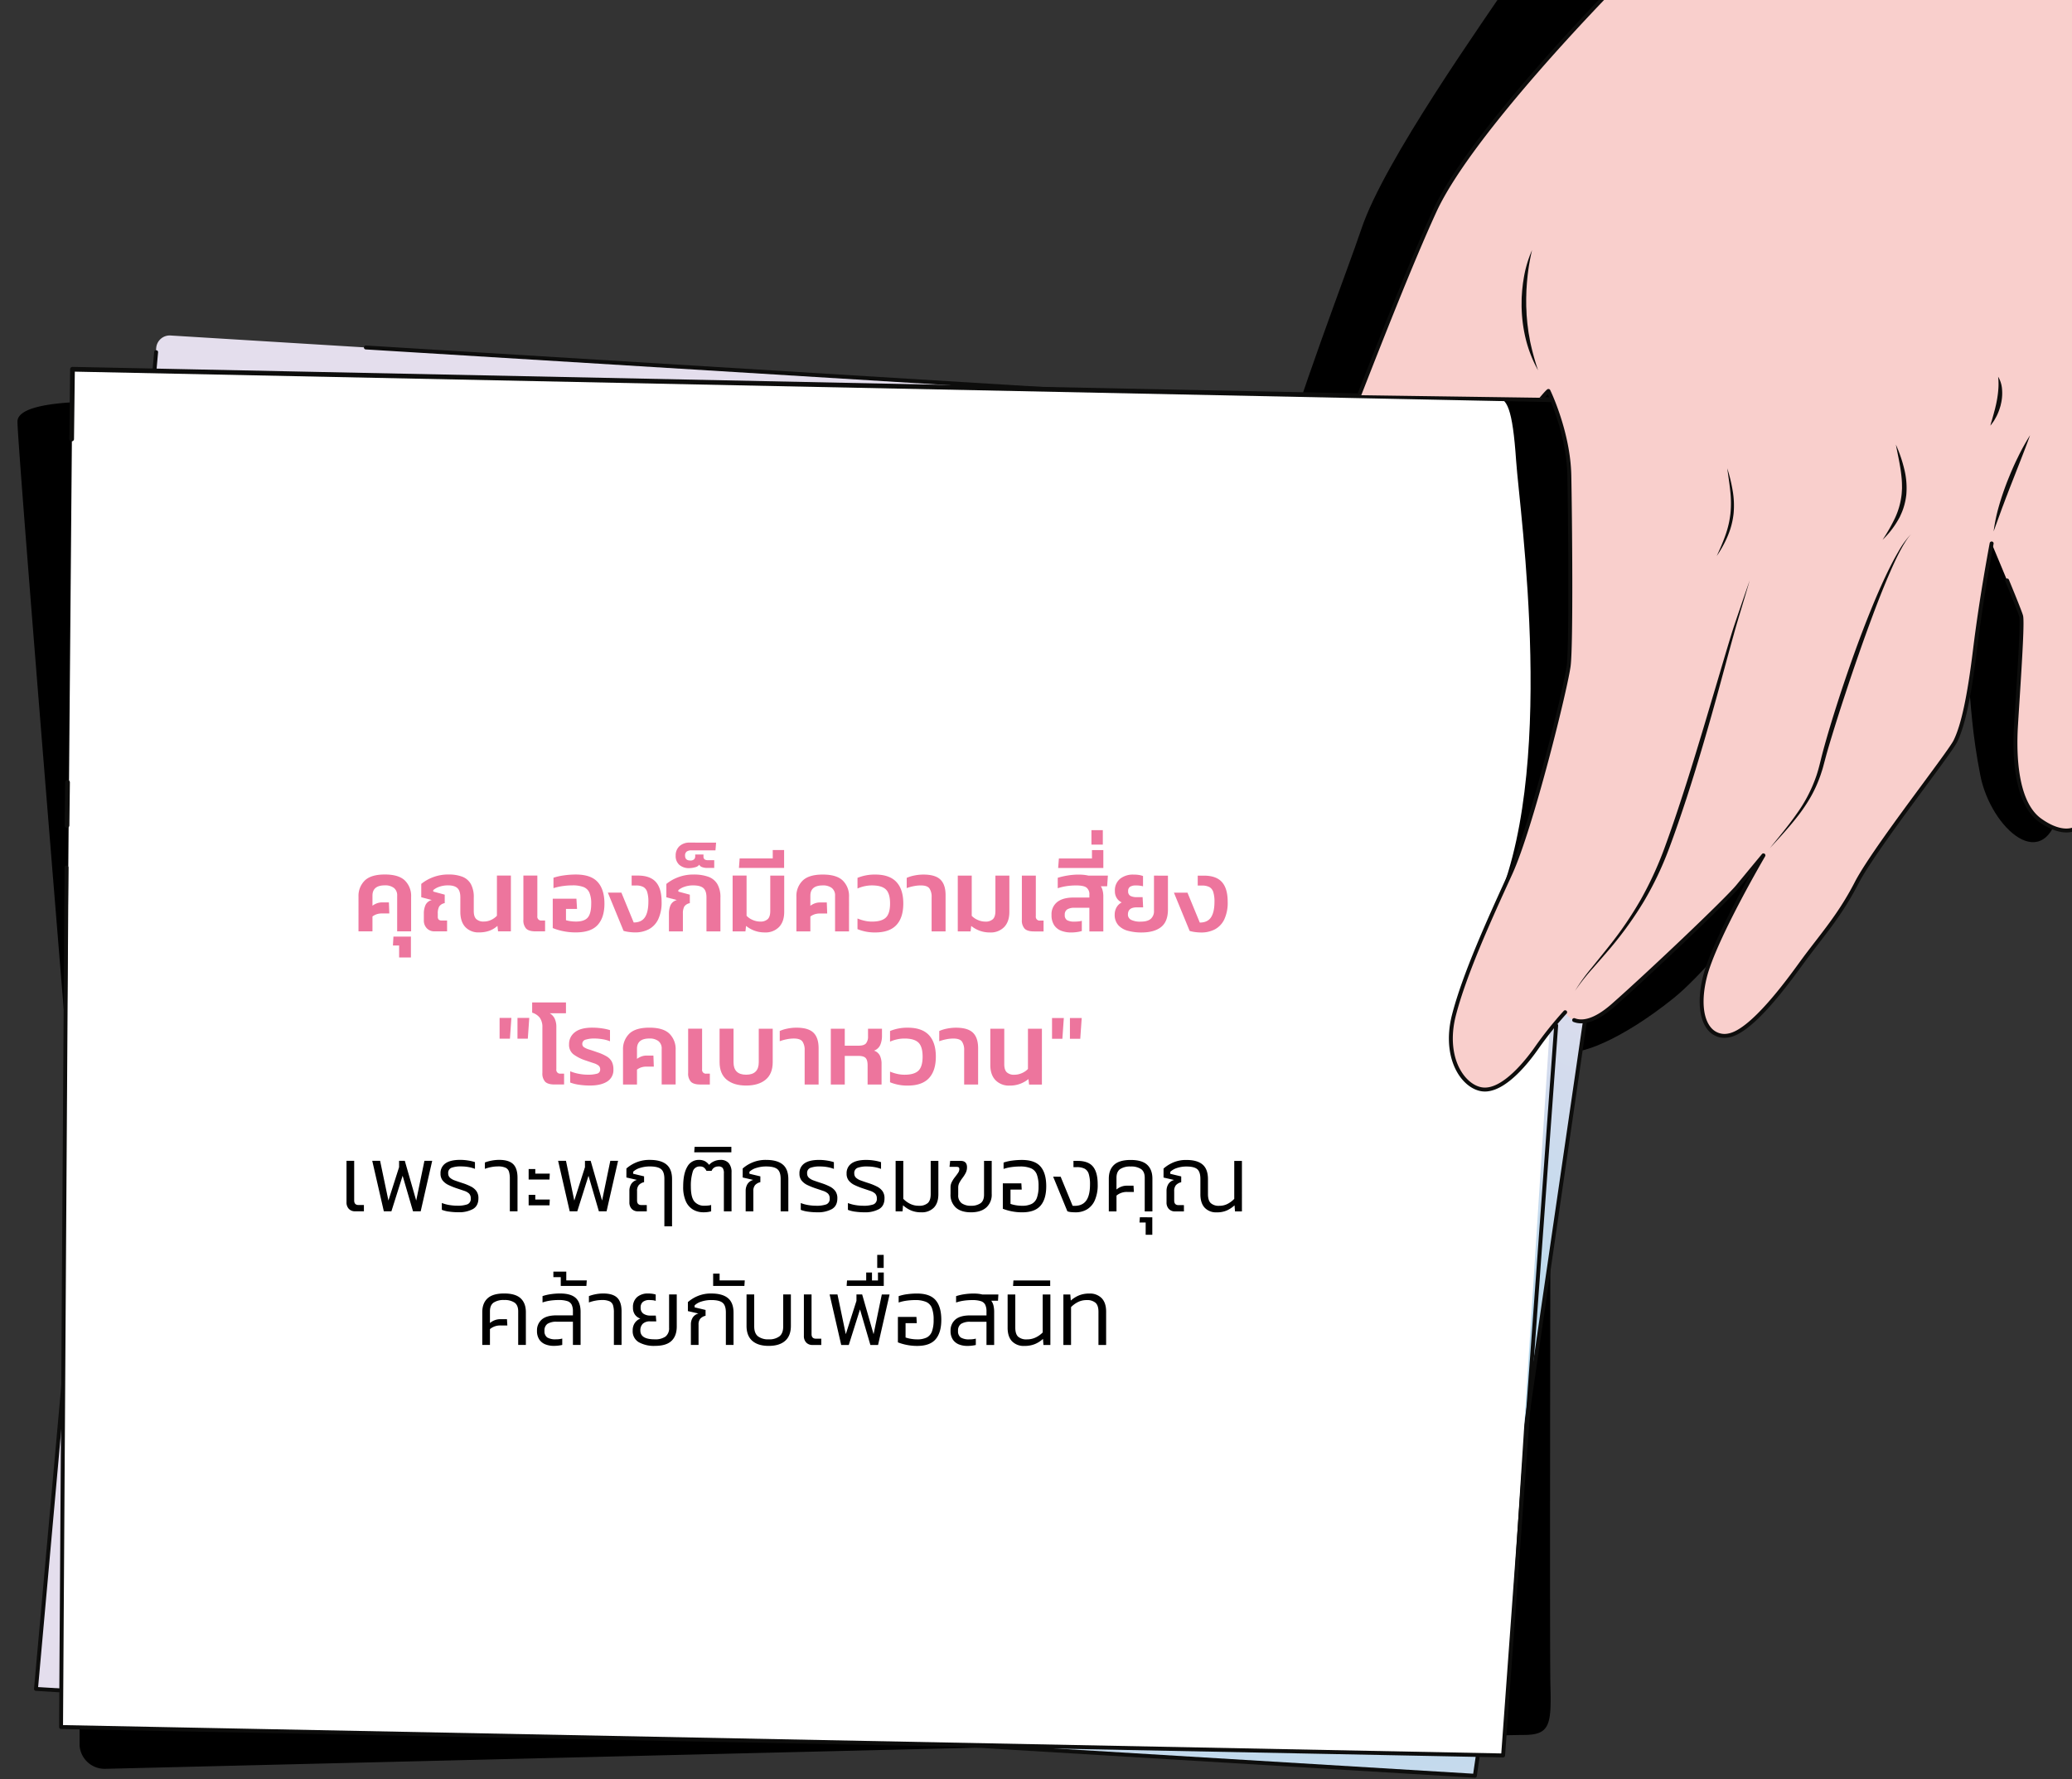 <svg xmlns="http://www.w3.org/2000/svg" xmlns:xlink="http://www.w3.org/1999/xlink" width="1077" height="925" viewBox="0 0 1077 925">
  <rect x="0" y="0" width="1077" height="925" fill="#333333" stroke="none"/>
  <defs>
    <clipPath id="clip-path">
      <rect id="Rectangle_196" data-name="Rectangle 196" width="1077" height="925" transform="translate(843)" fill="none"/>
    </clipPath>
    <radialGradient id="radial-gradient" cx="0.5" cy="0.503" r="0.508" gradientTransform="matrix(0.878, 0.17, -0.127, 0.828, 0.364, 0.295)" gradientUnits="objectBoundingBox">
      <stop offset="0" stop-color="#97d5ee"/>
      <stop offset="0.032" stop-color="#9ad5ed"/>
      <stop offset="0.45" stop-color="#c2daed"/>
      <stop offset="0.781" stop-color="#dadced"/>
      <stop offset="0.983" stop-color="#e4deed"/>
    </radialGradient>
    <clipPath id="clip-path-2">
      <path id="Path_5619" data-name="Path 5619" d="M1525.065,47.073l144.306,14.673-18.215,149.927-80.018,200.374,11.571,40.248,25.017-2.784,54.1-49.583L1704,394.222l26.743,32.481,41.508-9.929L1871.6,293.489l16.21,31.648,38.13,10.952,17.564-16.138L1986.773,159.7l-14.608-76.639L1977.329-70.8l86.189-305.406-249.139-30.017-163.5,301.853L1566.72-9.946Z" transform="translate(-1525.065 406.224)" fill="none"/>
    </clipPath>
  </defs>
  <g id="Mask_Group_7" data-name="Mask Group 7" transform="translate(-843)" clip-path="url(#clip-path)">
    <g id="Group_2527" data-name="Group 2527" transform="matrix(0.996, -0.087, 0.087, 0.996, 766.992, -194.459)">
      <path id="Path_5600" data-name="Path 5600" d="M1926.014,136.138c-8.341,103.209-.689,122.313-11.168,158.455-10.718,36.968-37.029,8.635-40.043-19.268-4.783-44.3,2.891-59.31-9.024-95.906-8.7-26.72-23.832,3.562-23.832,3.562l-50.827,107.085s-55.953,67.073-85.438,86.79c-28.582,19.114-52.273,26.018-58.9,22.294-14.934-8.4-4.264-37.465-4.264-37.465s-28.26,14.1-36.909,30.292c-17.588,32.918-37.359,1.146-35.822-17.875,2.794-34.561,16.328-64.77,44.245-139.112s36.091-156.4,36.091-156.4-105.751,110.922-124.2,115.184-23.384-5.294-17.058-26.286,1.055-39.57,14.855-78.122,46.4-104.931,55.324-125.438c14.853-34.143,72.071-101.316,92.113-126.189,33.341-41.374,68.54-65.087,89.2-118.409s35.6-135.766,35.6-135.766l163.519,24.8Z" transform="translate(-825.405 416.438)"/>
      <path id="Path_5601" data-name="Path 5601" d="M782.124,89.841s-54.043-7.722-55.3,5.294S723.665,502.5,723.665,502.5L699.088,783.756a13.062,13.062,0,0,0,12.24,13.3c96.75,6.077,723.181,45.436,735.938,46.6,13.825,1.257,15.082-3.77,16.339-24.718s36.972-419.2,36.972-419.2Z" transform="translate(-678.044 324.424)"/>
      <g id="Group_2523" data-name="Group 2523" transform="translate(0 381.816)">
        <path id="Path_5602" data-name="Path 5602" d="M805.518,50.731,1578.743,166.3,1415.9,855.872,674.594,745.787,797.559,56.448A7.03,7.03,0,0,1,805.518,50.731Z" transform="translate(-673.572 -50.652)" fill-rule="evenodd" fill="url(#radial-gradient)"/>
        <path id="Path_5603" data-name="Path 5603" d="M1415.674,858.468a1.042,1.042,0,0,1-.151-.01L674.215,748.372a1.021,1.021,0,0,1-.855-1.19L796.069,60.121a1.022,1.022,0,1,1,2.012.359L675.557,746.506,1414.894,856.3l162.371-687.579L905.807,68.361a1.022,1.022,0,1,1,.3-2.021l672.556,100.521a1.022,1.022,0,0,1,.844,1.245L1416.667,857.681A1.022,1.022,0,0,1,1415.674,858.468Z" transform="translate(-673.344 -52.227)" fill="#0d0d0c"/>
        <path id="Path_5604" data-name="Path 5604" d="M755.728,66.708l784.536,84.877L1433.955,849.551,688.365,769.6Z" transform="translate(-676.086 -53.584)" fill="#fff" fill-rule="evenodd"/>
        <path id="Path_5605" data-name="Path 5605" d="M1640.34,430.418c40.336-68.3,32.225-205.959,32.745-233.37s-1.882-33.092-7.718-33.723,52.3,5.678,52.3,5.678l19.888,40.1-38.216,121.59Z" transform="translate(-849.885 -71.215)"/>
        <path id="Path_5606" data-name="Path 5606" d="M1433.728,907.943c-.037,0-.074,0-.11-.006l-745.59-79.955a1.023,1.023,0,0,1-.908-1.112l41.718-444.993a1.022,1.022,0,1,1,2.035.19l-41.624,443.99L1432.872,905.8l60.364-374.821a1.022,1.022,0,1,1,2.018.325l-60.519,375.778A1.023,1.023,0,0,1,1433.728,907.943Z" transform="translate(-675.858 -110.954)" fill="#0d0d0c"/>
        <path id="Path_5607" data-name="Path 5607" d="M1516.093,420.9a1.268,1.268,0,0,1-.174-.012,1.226,1.226,0,0,1-1.041-1.386l37.963-267.111L770.795,67.786l-3.469,34.883a1.226,1.226,0,0,1-2.44-.243l3.591-36.114a1.225,1.225,0,0,1,1.352-1.1l784.536,84.877a1.225,1.225,0,0,1,1.082,1.391l-38.141,268.367A1.226,1.226,0,0,1,1516.093,420.9Z" transform="translate(-690.055 -53.31)" fill="#0d0d0c"/>
        <path id="Path_5608" data-name="Path 5608" d="M741.782,351.481c-.04,0-.081,0-.123-.007a1.226,1.226,0,0,1-1.1-1.341l2.214-22.268a1.226,1.226,0,0,1,2.44.243L743,350.376A1.226,1.226,0,0,1,741.782,351.481Z" transform="translate(-685.615 -101.061)" fill="#0d0d0c"/>
      </g>
      <g id="Group_2526" data-name="Group 2526" transform="translate(696.225 8.349)">
        <g id="Group_2525" data-name="Group 2525" clip-path="url(#clip-path-2)">
          <g id="Group_2524" data-name="Group 2524" transform="translate(-16.223 -255.174)">
            <path id="Path_5609" data-name="Path 5609" d="M1869.842-671.684s-35.339,234.762-103.8,384.21c-13.4,29.247-45.407,82.887-45.407,82.887s-80.281,68.2-102.882,107.863-58.686,115.942-67.133,131.065-14.742,46.554-18.334,62.825-26.75,53.968-25.784,65.679,25.354,18.453,54.3-3.679,42.614-44.927,49.724-75.1,55.134-81.1,58.025-82.437c0,0,8.528,22.014,7,44.7s-6.557,86.727-8.877,98.242-26.818,82.678-39.613,105.264-28.251,49.766-35.7,70.856,1.081,37.026,10.829,39.655,22.89-9.752,30.634-19.056a191.787,191.787,0,0,1,16.248-17.026s5.192,13.268,25.166-1.449,63.4-49.268,70.074-56.088,14.563-14.791,14.563-14.791-29.2,41.07-35.828,60.381-1.476,32.245,9.568,31.353,29.127-20.464,40.8-33.919,21.714-22.34,32.434-39.292,53.8-62.719,57.608-69,8.323-18.261,14.223-46.158,13.506-54.632,13.506-54.632,11.348,35.207,11.99,38.963-5.083,39.287-7.649,56.682-2.933,40.4,8.262,49.959,22.436,9.434,26.387-5.639,14.293-73.855,21.677-94.488,6.936-38.818,3.078-63.377-3.9-89.617-3.6-99.1,3.6-151.685,12.567-186.451,11.356-55.744,26.152-76.527,20.181-33.088,22.227-59.205,23.481-92.438,44.965-154.262,83.675-224.36,83.675-224.36Z" transform="translate(-1505.447 718.161)" fill="#f9cfcc"/>
            <path id="Path_5610" data-name="Path 5610" d="M1764.123,527.156a10.922,10.922,0,0,1-8.963-4.325c-4.456-5.737-4.643-16.363-.5-28.425,4.686-13.649,20.235-37.626,29.293-50.995-2.048,2.082-4.254,4.327-6.33,6.45-6.755,6.907-49.961,41.285-70.2,56.2-11.325,8.345-18.175,7.86-21.927,5.984a1.022,1.022,0,0,1,.914-1.828c3.241,1.622,9.307,1.93,19.8-5.8,19.7-14.518,63.4-49.278,69.95-55.98,6.6-6.746,14.489-14.716,14.568-14.8a1.022,1.022,0,0,1,1.559,1.311c-.291.41-29.188,41.171-35.695,60.121-3.917,11.409-3.849,21.319.182,26.509a9.133,9.133,0,0,0,8.337,3.494c11.817-.954,33.112-25.5,40.11-33.57,3.237-3.732,6.358-7.122,9.376-10.4,7.847-8.527,15.26-16.581,22.967-28.768,6.581-10.407,24.872-31.141,39.569-47.8,8.9-10.092,16.591-18.808,18.028-21.179,4.614-7.613,9.093-22.178,14.1-45.839,5.84-27.611,13.446-54.433,13.523-54.7a1.021,1.021,0,1,1,1.965.558c-.076.267-7.663,27.024-13.488,54.565-5.053,23.892-9.613,38.66-14.349,46.475-1.532,2.527-8.906,10.887-18.243,21.471-14.648,16.606-32.88,37.273-39.374,47.542-7.806,12.343-15.28,20.463-23.191,29.06-3.008,3.268-6.119,6.647-9.335,10.356-12.381,14.272-30.152,33.353-41.49,34.268Q1764.69,527.157,1764.123,527.156Z" transform="translate(-1538.028 535.739)" fill="#0d0d0c"/>
            <path id="Path_5611" data-name="Path 5611" d="M1604.793,361.5a11.825,11.825,0,0,1-3.1-.4c-4.292-1.157-8.264-4.695-10.9-9.7-4.437-8.442-4.667-19.842-.629-31.277,7.383-20.912,22.857-48.225,35.29-70.173l.48-.847c12.92-22.806,37.349-94.283,39.5-104.963,2.23-11.067,7.22-73.785,8.859-98.108,1.287-19.115-4.73-37.988-6.473-42.982-7.451,6.541-49.981,53.2-56.539,81.026-7.529,31.949-22.512,54.581-50.1,75.675-20.744,15.863-38.808,16.739-47.975,12.669-4.722-2.1-7.623-5.639-7.959-9.718-.56-6.792,6.2-21,13.367-36.049,5.344-11.225,10.869-22.833,12.437-29.934.338-1.53.7-3.195,1.085-4.967,3.835-17.642,9.629-44.3,17.356-58.136,3.051-5.462,9.7-18.885,18.112-35.879,14.6-29.5,34.607-69.891,49.026-95.193,22.006-38.617,99.3-104.887,102.979-108.026,1.853-3.113,32.387-54.523,45.27-82.645,67.622-147.61,103.369-381.59,103.722-383.936a1.022,1.022,0,0,1,.842-.856l271.071-45.455a1.019,1.019,0,0,1,.958.36,1.02,1.02,0,0,1,.165,1.012c-.622,1.626-62.43,163.229-83.665,224.332-28.139,80.971-43.249,132.786-44.912,154.006-2.141,27.32-8.36,39.98-22.413,59.718-11.59,16.278-15.562,32.967-21.06,56.064-1.5,6.319-3.06,12.853-4.935,20.124-7.275,28.223-10.917,126.674-12.441,182.849-.044,1.625-.075,2.773-.094,3.378-.271,8.7-.3,74.161,3.589,98.914,3.717,23.66,4.491,42.6-3.125,63.88-4.819,13.465-10.835,42.926-15.67,66.6-2.475,12.122-4.614,22.59-5.98,27.8-1.755,6.7-5.088,10.994-9.636,12.42-5.22,1.638-11.756-.587-18.4-6.264-12.454-10.635-10.74-36.446-8.609-50.885.53-3.591,1.194-7.954,1.91-12.651,2.627-17.258,6.226-40.891,5.743-43.709-.168-.985-1.284-5.076-5.644-18.973a1.022,1.022,0,0,1,1.949-.611c3.527,11.244,5.448,17.717,5.708,19.24.5,2.912-2.181,21.007-5.737,44.361-.716,4.694-1.379,9.054-1.908,12.642-2.069,14.021-3.792,39.036,7.913,49.032,6.093,5.2,11.941,7.287,16.465,5.868,3.843-1.2,6.7-5,8.272-10.989,1.352-5.159,3.485-15.6,5.954-27.695,4.847-23.736,10.881-53.277,15.749-66.879,7.47-20.871,6.7-39.532,3.03-62.874-3.91-24.886-3.885-90.568-3.613-99.3.019-.6.05-1.748.094-3.37,1.527-56.261,5.179-154.887,12.506-183.3,1.87-7.253,3.423-13.777,4.924-20.087,5.552-23.323,9.563-40.174,21.385-56.777,14.463-20.315,19.968-32.236,22.04-58.692,1.7-21.7,16.426-72.239,45.02-154.518,20.079-57.778,76.4-205.331,83.048-222.722l-268.58,45.037c-1.085,7.028-9.964,63.488-26.129,135.4-15.88,70.641-42.241,171.069-77.644,248.35-13.269,28.963-45.139,82.449-45.458,82.986a1.03,1.03,0,0,1-.217.255c-.8.681-80.4,68.539-102.656,107.59-14.389,25.251-34.375,65.615-48.97,95.089-8.427,17.019-15.083,30.462-18.159,35.969-7.578,13.568-13.565,41.114-17.142,57.574-.386,1.774-.748,3.441-1.086,4.972-1.618,7.329-6.946,18.522-12.587,30.372-6.731,14.139-13.69,28.76-13.175,35,.273,3.311,2.734,6.235,6.752,8.018,8.655,3.844,25.871,2.9,45.9-12.425,27.179-20.783,41.938-43.07,49.35-74.52,7.11-30.168,55.211-81.57,58.59-83.131a1.022,1.022,0,0,1,1.382.558c.087.222,8.593,22.487,7.068,45.134-1.512,22.436-6.535,86.667-8.9,98.375-2.165,10.742-26.733,82.63-39.726,105.567l-.479.847c-12.394,21.876-27.819,49.1-35.142,69.845-3.849,10.9-3.662,21.707.512,29.646,2.369,4.508,5.876,7.672,9.62,8.683,10.61,2.866,25.326-13.608,29.584-18.723a194.435,194.435,0,0,1,16.346-17.128,1.022,1.022,0,1,1,1.373,1.513,192.5,192.5,0,0,0-16.149,16.922C1628.174,347.967,1615.648,361.5,1604.793,361.5Z" transform="translate(-1505.219 718.389)" fill="#0d0d0c"/>
            <path id="Path_5612" data-name="Path 5612" d="M1698,134.542a66.4,66.4,0,0,1-4.726-15.39,75.693,75.693,0,0,1-1.038-16.148l.1-2.024c.047-.674.123-1.345.185-2.018.13-1.345.235-2.692.464-4.023.208-1.335.4-2.671.684-3.991l.4-1.983c.135-.66.325-1.31.485-1.964a59.956,59.956,0,0,1,5.774-15.02,109.177,109.177,0,0,0-3.9,15.425c-.253,1.3-.432,2.6-.637,3.907-.224,1.3-.352,2.613-.5,3.922-.172,1.306-.279,2.619-.38,3.932-.049.656-.115,1.311-.152,1.968l-.069,1.972-.1,1.972c-.025.657,0,1.315-.01,1.972.014,1.315-.03,2.634.055,3.947.062,1.314.083,2.633.179,3.946.135,1.31.244,2.623.348,3.939A131.975,131.975,0,0,0,1698,134.542Z" transform="translate(-1539.351 574.094)" fill="#0d0d0c"/>
            <path id="Path_5613" data-name="Path 5613" d="M1688.351,498.1a96.265,96.265,0,0,1,9.562-11.125c3.391-3.526,6.81-7.017,10.145-10.578a190.124,190.124,0,0,0,18.463-22.59,184.464,184.464,0,0,0,14.46-25.273c4.15-8.824,8.071-17.763,11.864-26.758,3.834-8.978,7.51-18.027,11.138-27.1,3.666-9.055,7.2-18.166,10.813-27.245,3.6-9.087,7.129-18.2,10.806-27.27,1.859-4.532,3.876-8.989,5.847-13.461s3.964-8.939,5.978-13.392q-2.657,6.838-5.379,13.645c-1.8,4.544-3.648,9.069-5.327,13.649-3.442,9.14-6.773,18.333-10.163,27.5-6.784,18.341-13.842,36.59-21.456,54.624-3.846,9-7.787,17.965-12.031,26.8a171.741,171.741,0,0,1-15.013,25.357,189.382,189.382,0,0,1-19.14,22.341c-3.479,3.448-7.03,6.812-10.545,10.2A110.9,110.9,0,0,0,1688.351,498.1Z" transform="translate(-1538.653 533.687)" fill="#0d0d0c"/>
            <path id="Path_5614" data-name="Path 5614" d="M1819.732,429.248c5.2-5.451,10.588-10.733,15.371-16.508a75.469,75.469,0,0,0,11.953-18.8c1.512-3.413,2.611-6.91,3.869-10.525,1.264-3.567,2.605-7.093,3.968-10.611,2.748-7.027,5.645-13.987,8.593-20.926,5.965-13.848,12.239-27.567,19.1-41.006,3.42-6.723,7.015-13.363,10.886-19.845,1.964-3.224,3.972-6.424,6.166-9.5a45.71,45.71,0,0,1,7.387-8.551,32.262,32.262,0,0,0-3.666,4.273c-.562.751-1.121,1.5-1.633,2.291s-1.062,1.547-1.55,2.35c-2.026,3.16-3.867,6.439-5.661,9.738-3.6,6.592-6.954,13.323-10.215,20.1-3.234,6.787-6.425,13.6-9.49,20.463q-4.644,10.28-9.07,20.658-4.475,10.355-8.693,20.815c-1.41,3.482-2.8,6.974-4.1,10.485l-1.927,5.312c-.317.9-.684,1.78-1.063,2.656s-.729,1.762-1.158,2.616a65.984,65.984,0,0,1-5.668,9.92,86.742,86.742,0,0,1-7.122,8.876C1830.865,419.091,1825.315,424.192,1819.732,429.248Z" transform="translate(-1562.638 537.399)" fill="#0d0d0c"/>
            <path id="Path_5615" data-name="Path 5615" d="M1979.023,265.05a89.5,89.5,0,0,1,3.894-12.886c1.6-4.194,3.436-8.294,5.4-12.325,1.022-2,2.028-4,3.1-5.964s2.171-3.92,3.34-5.832a115.38,115.38,0,0,1,7.494-11.165c-1.871,4.084-3.834,8.089-5.814,12.083l-5.926,11.964c-.992,1.989-1.975,3.983-2.933,5.988-1.014,1.98-1.905,4.014-2.908,6Z" transform="translate(-1591.72 547.641)" fill="#0d0d0c"/>
            <path id="Path_5616" data-name="Path 5616" d="M1811.648,221.084a82.258,82.258,0,0,1,1.792,11.76,45.159,45.159,0,0,1-.557,11.977,41.175,41.175,0,0,1-4.029,11.307,58.725,58.725,0,0,1-6.611,9.9c1.945-3.454,3.865-6.893,5.463-10.458a49.8,49.8,0,0,0,3.573-11.057,56,56,0,0,0,.893-11.617C1812.119,228.979,1811.837,225.043,1811.648,221.084Z" transform="translate(-1559.446 546.873)" fill="#0d0d0c"/>
            <path id="Path_5617" data-name="Path 5617" d="M1908.156,264.133a90.414,90.414,0,0,0,7.479-10.792,39.124,39.124,0,0,0,4.483-11.956c.191-1.047.333-2.107.484-3.163.066-1.07.176-2.135.208-3.21.089-2.151.009-4.314-.109-6.49-.276-4.35-.861-8.72-1.313-13.14a71.332,71.332,0,0,1,3.217,12.943,40.8,40.8,0,0,1-.08,13.519,34.982,34.982,0,0,1-2,6.54,28.324,28.324,0,0,1-1.494,3.065l-.828,1.486c-.29.486-.632.938-.944,1.408A45.8,45.8,0,0,1,1908.156,264.133Z" transform="translate(-1578.782 547.914)" fill="#0d0d0c"/>
            <path id="Path_5618" data-name="Path 5618" d="M1982.834,203.015c.335-1.092.765-2.108,1.169-3.131l1.157-3.061c.343-1.028.77-2.017,1.074-3.046l.509-1.521.45-1.534a53.777,53.777,0,0,0,1.4-6.221,34.446,34.446,0,0,0,.463-6.492,14.548,14.548,0,0,1,1.461,6.627,24.176,24.176,0,0,1-.967,6.76l-.514,1.628c-.2.532-.415,1.056-.634,1.579a27.958,27.958,0,0,1-1.5,3.038c-.55.984-1.223,1.9-1.848,2.825A33.439,33.439,0,0,1,1982.834,203.015Z" transform="translate(-1592.415 554.737)" fill="#0d0d0c"/>
          </g>
        </g>
      </g>
      <g id="Group_2797" data-name="Group 2797" transform="translate(200.742 646.062) rotate(5)">
        <g id="Group_2790" data-name="Group 2790" transform="translate(6.215 0)">
          <path id="Path_5851" data-name="Path 5851" d="M0,29.559v-18A11.161,11.161,0,0,1,3.251,3.144Q6.5,0,13.7,0T24.131,3.144a11.211,11.211,0,0,1,3.225,8.411v18H20.1V11.018a4.834,4.834,0,0,0-1.693-4.031,7.384,7.384,0,0,0-4.7-1.343q-6.45,0-6.449,5.374v5.213A9.636,9.636,0,0,1,9.54,14.995a7.679,7.679,0,0,1,2.768-.484H15.8l.214,5.751H12.146a8.3,8.3,0,0,0-2.687.4,8.1,8.1,0,0,0-2.2,1.156v7.738Z" transform="translate(0 23.11)" fill="#ed759d"/>
          <path id="Path_5852" data-name="Path 5852" d="M3.225,10.856V4.623H0L.269,0H9.352V10.856Z" transform="translate(17.897 55.411)" fill="#ed759d"/>
          <path id="Path_5853" data-name="Path 5853" d="M30.1,30.1a9.246,9.246,0,0,1-7.229-2.822q-2.554-2.821-2.553-7.873V11.878q0-3.386-1.531-4.81T13.919,5.644a13.461,13.461,0,0,0-4.434.7A9.794,9.794,0,0,0,6.234,8.115v.752L12.2,10.48v4.407a4.408,4.408,0,0,0-2.876,1.747A7.471,7.471,0,0,0,8.6,20.369v1.558a2.04,2.04,0,0,0,.484,1.533,2.132,2.132,0,0,0,1.5.456h2.848v5.643H6.879a5.269,5.269,0,0,1-4-1.612,5.692,5.692,0,0,1-1.532-4.085V20.315a10.841,10.841,0,0,1,.834-4.38,4.894,4.894,0,0,1,3.3-2.66L0,11.824V4.891A21.671,21.671,0,0,1,5.885,1.5,22.085,22.085,0,0,1,14.3,0a19.3,19.3,0,0,1,6.987,1.129,8.7,8.7,0,0,1,4.461,3.762A14.013,14.013,0,0,1,27.3,12.039v6.933q0,2.957,1.316,4.219a5.422,5.422,0,0,0,3.9,1.264,8.8,8.8,0,0,0,3.842-.861,9.6,9.6,0,0,0,2.983-2.149V.537H46.6V29.559H39.932l-.322-2.848a12.543,12.543,0,0,1-4.166,2.526A15.444,15.444,0,0,1,30.1,30.1Z" transform="translate(32.623 23.11)" fill="#ed759d"/>
          <path id="Path_5854" data-name="Path 5854" d="M6.342,29.022q-3.494,0-4.918-1.451A6.315,6.315,0,0,1,0,23V0H7.255V21.122a1.971,1.971,0,0,0,2.2,2.257h1.827v5.643Z" transform="translate(85.722 23.648)" fill="#ed759d"/>
          <path id="Path_5855" data-name="Path 5855" d="M11.985,30.1a31.862,31.862,0,0,1-6.718-.672A29.439,29.439,0,0,1,0,27.84V12.576H12.308L12.63,17.9H6.879v5.858a14.526,14.526,0,0,0,2.445.51,20.665,20.665,0,0,0,2.715.189q4.406,0,6.18-2.1t1.774-7.2a14.14,14.14,0,0,0-.941-5.724A5.521,5.521,0,0,0,15.989,6.5a15.784,15.784,0,0,0-5.777-.859,36.274,36.274,0,0,0-4.918.349,29.351,29.351,0,0,0-4.918,1.1V1.667A30.98,30.98,0,0,1,5.912.43,44.532,44.532,0,0,1,11.985,0q7.847,0,11.368,3.9t3.52,11.259q0,7.2-3.52,11.071T11.985,30.1Z" transform="translate(100.986 23.11)" fill="#ed759d"/>
          <path id="Path_5856" data-name="Path 5856" d="M14.135,29.56a23.914,23.914,0,0,1-3.091-.214,18.037,18.037,0,0,1-2.876-.592L0,8.868H7.04l6.4,15.532q4.031,0,5.831-2.714t1.8-8.089a16.384,16.384,0,0,0-.618-5.052,4.463,4.463,0,0,0-2.016-2.607,8.008,8.008,0,0,0-3.869-.779h-2.2V0h3.224q6.4,0,9.38,3.359T27.947,13.6a20.4,20.4,0,0,1-1.774,9.164,11.442,11.442,0,0,1-4.864,5.159A15.081,15.081,0,0,1,14.135,29.56Z" transform="translate(129.632 23.648)" fill="#ed759d"/>
          <path id="Path_5857" data-name="Path 5857" d="M1.343,29.559V20.315a10.841,10.841,0,0,1,.834-4.38,4.894,4.894,0,0,1,3.3-2.66L0,11.824V4.891A21.675,21.675,0,0,1,5.885,1.5,22.084,22.084,0,0,1,14.3,0,21.775,21.775,0,0,1,21.74,1.129a9.035,9.035,0,0,1,4.729,3.762,13.449,13.449,0,0,1,1.639,7.149v17.52H20.853V11.878q0-3.386-1.586-4.81T13.92,5.644a13.464,13.464,0,0,0-4.434.7A9.8,9.8,0,0,0,6.234,8.115v.752L12.2,10.48v4.407a4.408,4.408,0,0,0-2.875,1.747A7.468,7.468,0,0,0,8.6,20.369v9.19Z" transform="translate(160.051 23.11)" fill="#ed759d"/>
          <path id="Path_5858" data-name="Path 5858" d="M7.094,13.275a7.536,7.536,0,0,1-5.186-1.693A6.1,6.1,0,0,1,0,6.772,6.517,6.517,0,0,1,1.935,1.881,7.622,7.622,0,0,1,7.471,0H21.014l-.322,4.031H8.169a4.1,4.1,0,0,0-2.419.618,2.441,2.441,0,0,0-.86,2.123Q4.891,9.3,7.578,9.3a2.744,2.744,0,0,0,1.989-.591,2.1,2.1,0,0,0,.591-1.558V6.181h4.3v.968a1.853,1.853,0,0,0,.564,1.558,2.879,2.879,0,0,0,1.747.431h3.278v4.031H16.231a7.136,7.136,0,0,1-2.419-.4A2.622,2.622,0,0,1,12.253,11.5,3.554,3.554,0,0,1,10.1,12.818,11.051,11.051,0,0,1,7.094,13.275Z" transform="translate(164.888 6.503)" fill="#ed759d"/>
          <path id="Path_5859" data-name="Path 5859" d="M16.768,29.56a15.276,15.276,0,0,1-5.428-.913,15.77,15.77,0,0,1-4.354-2.473l-.322,2.849H0V0H7.255V20.907A9.193,9.193,0,0,0,10.4,23.056a9.754,9.754,0,0,0,3.95.86,5.423,5.423,0,0,0,3.9-1.264q1.317-1.262,1.317-4.219V0h7.256V18.865q0,5.051-2.687,7.873A9.684,9.684,0,0,1,16.768,29.56Z" transform="translate(194.501 23.648)" fill="#ed759d"/>
          <path id="Path_5860" data-name="Path 5860" d="M0,9.3.377,4.353h17.2V0h5.912V9.3Z" transform="translate(197.78 10.373)" fill="#ed759d"/>
          <path id="Path_5861" data-name="Path 5861" d="M0,29.559v-18A11.159,11.159,0,0,1,3.252,3.144Q6.5,0,13.706,0T24.132,3.144a11.213,11.213,0,0,1,3.224,8.411v18H20.1V11.018a4.834,4.834,0,0,0-1.693-4.031,7.387,7.387,0,0,0-4.7-1.343q-6.45,0-6.45,5.374v5.213A9.634,9.634,0,0,1,9.54,14.995a7.68,7.68,0,0,1,2.768-.484H15.8l.215,5.751H12.147a8.3,8.3,0,0,0-2.687.4,8.089,8.089,0,0,0-2.2,1.156v7.738Z" transform="translate(227.662 23.11)" fill="#ed759d"/>
          <path id="Path_5862" data-name="Path 5862" d="M9.244,30.1A23.361,23.361,0,0,1,0,28.377V22.841A22.76,22.76,0,0,0,3.6,24a16.974,16.974,0,0,0,3.923.457q5.051,0,7.229-2.1t2.177-7.309q0-5.213-2.177-7.31t-7.229-2.1A18.064,18.064,0,0,0,3.6,6.073,18.516,18.516,0,0,0,0,7.255V1.72A23.372,23.372,0,0,1,9.244,0q7.363,0,10.964,3.843t3.6,11.206q0,7.363-3.6,11.205T9.244,30.1Z" transform="translate(259.425 23.11)" fill="#ed759d"/>
          <path id="Path_5863" data-name="Path 5863" d="M12.953,29.559V11.717a7.656,7.656,0,0,0-1.128-4.488Q10.7,5.644,7.31,5.644a18.942,18.942,0,0,0-3.762.4A22.824,22.824,0,0,0,0,7.041V1.72A18.068,18.068,0,0,1,3.978.484,23.54,23.54,0,0,1,8.707,0q6.127,0,8.814,2.607T20.209,10.7V29.559Z" transform="translate(285.007 23.11)" fill="#ed759d"/>
          <path id="Path_5864" data-name="Path 5864" d="M16.768,29.56a15.28,15.28,0,0,1-5.428-.913,15.769,15.769,0,0,1-4.353-2.473l-.323,2.849H0V0H7.255V20.907A9.192,9.192,0,0,0,10.4,23.056a9.752,9.752,0,0,0,3.95.86,5.42,5.42,0,0,0,3.9-1.264q1.317-1.262,1.317-4.219V0h7.256V18.865q0,5.051-2.687,7.873A9.684,9.684,0,0,1,16.768,29.56Z" transform="translate(311.557 23.648)" fill="#ed759d"/>
          <path id="Path_5865" data-name="Path 5865" d="M6.342,29.022q-3.5,0-4.918-1.451A6.313,6.313,0,0,1,0,23V0H7.256V21.122a1.971,1.971,0,0,0,2.2,2.257h1.827v5.643Z" transform="translate(344.879 23.648)" fill="#ed759d"/>
          <path id="Path_5866" data-name="Path 5866" d="M10.1,30.1a14,14,0,0,1-5.051-.886,7.671,7.671,0,0,1-3.682-2.9A9.359,9.359,0,0,1,0,20.96a8.031,8.031,0,0,1,2.955-6.691q2.956-2.337,8.492-2.338h8.224v-1.4a4.391,4.391,0,0,0-1.506-3.789q-1.5-1.1-5.32-1.1a33.647,33.647,0,0,0-4.971.349,28.754,28.754,0,0,0-4.649,1.1V1.667A37.354,37.354,0,0,1,8.33.484,34.624,34.624,0,0,1,14.027,0a26.822,26.822,0,0,1,2.742.134,19.011,19.011,0,0,1,2.418.4h10.1l-.376,5.536H25.636A7.806,7.806,0,0,1,26.6,8.438a12.189,12.189,0,0,1,.322,2.848V29.559H19.671V17.252H11.878a7.079,7.079,0,0,0-3.654.807,3.1,3.1,0,0,0-1.344,2.9A2.991,2.991,0,0,0,8.062,23.7a7.756,7.756,0,0,0,3.976.753,18.619,18.619,0,0,0,2.016-.108,9.125,9.125,0,0,0,1.693-.322v5.321a16.387,16.387,0,0,1-2.5.538A21.993,21.993,0,0,1,10.1,30.1Z" transform="translate(360.304 23.11)" fill="#ed759d"/>
          <path id="Path_5867" data-name="Path 5867" d="M0,9.3.377,4.353h17.2V0h5.911V9.3Z" transform="translate(363.743 10.373)" fill="#ed759d"/>
          <path id="Path_5868" data-name="Path 5868" d="M0,7.524V0H5.913V7.524Z" transform="translate(381.049 0)" fill="#ed759d"/>
          <path id="Path_5869" data-name="Path 5869" d="M13.919,30.1a26.672,26.672,0,0,1-6.986-.86,10.253,10.253,0,0,1-5.052-2.929A7.948,7.948,0,0,1,0,20.746a7.589,7.589,0,0,1,.887-3.575,6.53,6.53,0,0,1,2.767-2.714,5.918,5.918,0,0,1-2.552-2.2A6.475,6.475,0,0,1,.107,8.6,7.779,7.779,0,0,1,2.795,2.177,10.665,10.665,0,0,1,9.728,0a18.536,18.536,0,0,1,2.848.188,10.559,10.559,0,0,1,2.15.564V6.073a14.1,14.1,0,0,0-3.708-.429,5.512,5.512,0,0,0-3.01.672A2.527,2.527,0,0,0,6.987,8.6a2.606,2.606,0,0,0,1.129,2.446,6.755,6.755,0,0,0,3.386.672h3.009l.269,5.32H11.448q-4.569,0-4.568,3.709a3.008,3.008,0,0,0,1.638,2.767,10.558,10.558,0,0,0,5.08.941q3.492,0,5.159-1.452a5.262,5.262,0,0,0,1.667-4.192V.537h7.255V18.165q0,6.288-3.573,9.11T13.919,30.1Z" transform="translate(393.142 23.11)" fill="#ed759d"/>
          <path id="Path_5870" data-name="Path 5870" d="M14.135,29.56a23.907,23.907,0,0,1-3.091-.214,18.018,18.018,0,0,1-2.875-.592L0,8.868H7.041l6.4,15.532q4.032,0,5.832-2.714t1.8-8.089a16.387,16.387,0,0,0-.618-5.052,4.472,4.472,0,0,0-2.016-2.607,8.011,8.011,0,0,0-3.87-.779h-2.2V0h3.224q6.4,0,9.379,3.359T27.947,13.6a20.406,20.406,0,0,1-1.773,9.164A11.449,11.449,0,0,1,21.31,27.92,15.085,15.085,0,0,1,14.135,29.56Z" transform="translate(423.938 23.648)" fill="#ed759d"/>
          <path id="Path_5871" data-name="Path 5871" d="M0,10.8V0H6.127L5.375,10.8Zm9.3,0V0h6.126l-.752,10.8Z" transform="translate(73.361 97.688)" fill="#ed759d"/>
          <path id="Path_5872" data-name="Path 5872" d="M11.662,42.673q-3.494,0-4.918-1.451a6.313,6.313,0,0,1-1.424-4.568V13.06A8.355,8.355,0,0,0,4,8.008,8.017,8.017,0,0,0,0,5.321V0H17.575V5.643H9.137a6.47,6.47,0,0,1,2.579,2.794,10.069,10.069,0,0,1,.86,4.407V34.772a1.971,1.971,0,0,0,2.2,2.257h1.827v5.643Z" transform="translate(90.291 89.626)" fill="#ed759d"/>
          <path id="Path_5873" data-name="Path 5873" d="M10.856,30.1a37.621,37.621,0,0,1-5.777-.43A20.525,20.525,0,0,1,.592,28.539V22.68A21.787,21.787,0,0,0,5.079,24a24.3,24.3,0,0,0,4.434.457,17.239,17.239,0,0,0,5.079-.538,2.136,2.136,0,0,0,1.586-2.2,2.453,2.453,0,0,0-.833-1.989,7.843,7.843,0,0,0-2.553-1.262q-1.72-.564-4.407-1.479A21.99,21.99,0,0,1,2.23,13.839,6.181,6.181,0,0,1,0,8.653,7.615,7.615,0,0,1,3.009,2.392Q6.019,0,12.092,0a34.338,34.338,0,0,1,5.052.376,25.1,25.1,0,0,1,4.139.914v5.8a16.967,16.967,0,0,0-4.057-1.1,27.5,27.5,0,0,0-4.112-.349,15.117,15.117,0,0,0-4.38.564A2.264,2.264,0,0,0,6.879,8.492a1.99,1.99,0,0,0,.941,1.72,10.068,10.068,0,0,0,2.687,1.183q1.745.538,4.165,1.4a24.876,24.876,0,0,1,4.864,2.15,7.024,7.024,0,0,1,2.687,2.741,8.727,8.727,0,0,1,.833,4.031A6.967,6.967,0,0,1,19.8,28.028Q16.552,30.1,10.856,30.1Z" transform="translate(109.478 102.74)" fill="#ed759d"/>
          <path id="Path_5874" data-name="Path 5874" d="M0,29.56v-18A11.159,11.159,0,0,1,3.251,3.144Q6.5,0,13.705,0T24.131,3.144a11.208,11.208,0,0,1,3.225,8.411v18H20.1V11.018a4.834,4.834,0,0,0-1.693-4.031,7.386,7.386,0,0,0-4.7-1.344q-6.449,0-6.449,5.375v5.213a9.616,9.616,0,0,1,2.284-1.236,7.681,7.681,0,0,1,2.769-.484H15.8l.215,5.751H12.146a8.3,8.3,0,0,0-2.686.4,8.086,8.086,0,0,0-2.2,1.156V29.56Z" transform="translate(137.532 102.74)" fill="#ed759d"/>
          <path id="Path_5875" data-name="Path 5875" d="M6.343,29.022q-3.494,0-4.918-1.451A6.313,6.313,0,0,1,0,23V0H7.255V21.122a1.972,1.972,0,0,0,2.2,2.257h1.826v5.643Z" transform="translate(171.391 103.277)" fill="#ed759d"/>
          <path id="Path_5876" data-name="Path 5876" d="M13.813,29.56q-6.4,0-10.1-3.037T0,17.36V0H7.256V17.467q0,6.449,6.557,6.45t6.558-6.45V0h7.255V17.36q0,6.127-3.708,9.163T13.813,29.56Z" transform="translate(187.73 103.277)" fill="#ed759d"/>
          <path id="Path_5877" data-name="Path 5877" d="M12.952,29.56V11.717a7.662,7.662,0,0,0-1.128-4.488q-1.13-1.585-4.515-1.585a18.945,18.945,0,0,0-3.762.4A22.834,22.834,0,0,0,0,7.041V1.72A18.056,18.056,0,0,1,3.977.484,23.543,23.543,0,0,1,8.707,0q6.127,0,8.815,2.607T20.208,10.7V29.56Z" transform="translate(219.009 102.74)" fill="#ed759d"/>
          <path id="Path_5878" data-name="Path 5878" d="M0,29.022V0H7.256V8.815h7.2q2.793,0,3.842-1.21a5.5,5.5,0,0,0,1.048-3.682V0H26.6V3.655a11.976,11.976,0,0,1-.886,4.756,5.487,5.487,0,0,1-3.252,2.983,5.257,5.257,0,0,1,3.091,2.66,9.831,9.831,0,0,1,.833,4.166v10.8H19.133v-10q0-2.74-1.048-3.815T14.3,14.135H7.256V29.022Z" transform="translate(245.559 103.277)" fill="#ed759d"/>
          <path id="Path_5879" data-name="Path 5879" d="M9.244,30.1A23.361,23.361,0,0,1,0,28.377V22.841A22.745,22.745,0,0,0,3.6,24a16.988,16.988,0,0,0,3.924.457q5.05,0,7.229-2.1t2.177-7.309q0-5.213-2.177-7.31t-7.229-2.1A18.071,18.071,0,0,0,3.6,6.073,18.506,18.506,0,0,0,0,7.256V1.72A23.368,23.368,0,0,1,9.244,0q7.364,0,10.964,3.843t3.6,11.206q0,7.363-3.6,11.205T9.244,30.1Z" transform="translate(276.354 102.74)" fill="#ed759d"/>
          <path id="Path_5880" data-name="Path 5880" d="M12.952,29.56V11.717a7.662,7.662,0,0,0-1.128-4.488Q10.695,5.644,7.31,5.644a18.96,18.96,0,0,0-3.763.4A22.822,22.822,0,0,0,0,7.041V1.72A18.056,18.056,0,0,1,3.977.484,23.546,23.546,0,0,1,8.706,0q6.127,0,8.815,2.607T20.209,10.7V29.56Z" transform="translate(301.937 102.74)" fill="#ed759d"/>
          <path id="Path_5881" data-name="Path 5881" d="M10.051,29.56a9.681,9.681,0,0,1-7.363-2.822Q0,23.916,0,18.865V0H7.256V18.435q0,2.957,1.317,4.219a5.421,5.421,0,0,0,3.9,1.264,9.689,9.689,0,0,0,3.977-.86,9.268,9.268,0,0,0,3.118-2.149V0h7.255V29.022H20.154l-.322-2.849a15.743,15.743,0,0,1-4.353,2.473A15.271,15.271,0,0,1,10.051,29.56Z" transform="translate(328.486 103.277)" fill="#ed759d"/>
          <path id="Path_5882" data-name="Path 5882" d="M0,10.8V0H6.127L5.375,10.8Zm9.3,0V0h6.126l-.752,10.8Z" transform="translate(360.573 97.688)" fill="#ed759d"/>
        </g>
        <g id="Group_2791" data-name="Group 2791" transform="translate(0 164.697)">
          <path id="Path_5883" data-name="Path 5883" d="M4.474,26.261a4.25,4.25,0,0,1-3.283-1.288A4.776,4.776,0,0,1,0,21.593V0H3.988V20.62Q3.988,23,6.273,23H9.045v3.258Z" transform="translate(0 7.295)"/>
          <path id="Path_5884" data-name="Path 5884" d="M6.03,26.261,0,0H4.084L8.413,20.669,13.958,3.306V0h2.967l5.934,20.669L27.138,0h4.036L25.192,26.261H21.2l-5.4-18.48L9.97,26.261Z" transform="translate(13.374 7.295)"/>
          <path id="Path_5885" data-name="Path 5885" d="M9.289,27.235a35.112,35.112,0,0,1-4.742-.316A16.165,16.165,0,0,1,.681,25.97v-3.55a18.942,18.942,0,0,0,3.939,1.07,24.776,24.776,0,0,0,3.988.34,15.235,15.235,0,0,0,5.325-.7,2.953,2.953,0,0,0,1.775-3.089,3.358,3.358,0,0,0-.9-2.552,6.916,6.916,0,0,0-2.554-1.411q-1.654-.557-3.988-1.338a37.916,37.916,0,0,1-4.037-1.628A8.8,8.8,0,0,1,1.167,10.8,5.606,5.606,0,0,1,0,7.1,6.086,6.086,0,0,1,2.553,1.824Q5.107,0,10.165,0A26.357,26.357,0,0,1,14.4.341a21.547,21.547,0,0,1,3.5.827v3.5a17.37,17.37,0,0,0-3.477-.949,22.086,22.086,0,0,0-3.672-.316,13.911,13.911,0,0,0-5.033.7A2.8,2.8,0,0,0,3.987,7a2.96,2.96,0,0,0,.9,2.261,7.356,7.356,0,0,0,2.577,1.46q1.679.608,4.062,1.386a29.027,29.027,0,0,1,4.231,1.727,8.03,8.03,0,0,1,2.894,2.383A6.255,6.255,0,0,1,19.7,19.989q0,3.938-2.87,5.593A15.019,15.019,0,0,1,9.289,27.235Z" transform="translate(48.877 6.808)"/>
          <path id="Path_5886" data-name="Path 5886" d="M12.985,26.748V9.776a12.393,12.393,0,0,0-.437-3.6,3.4,3.4,0,0,0-1.775-2.092,9.327,9.327,0,0,0-4.061-.68,18.518,18.518,0,0,0-3.38.34A18.721,18.721,0,0,0,0,4.67V1.362A19.426,19.426,0,0,1,3.454.39,20.784,20.784,0,0,1,7.441,0q5.008,0,7.271,2.213t2.261,7.125v17.41Z" transform="translate(71.929 6.808)"/>
          <path id="Path_5887" data-name="Path 5887" d="M0,5.447V0H3.453V2.383h7.538l-.146,3.064ZM0,18.87V13.423H3.453v2.432h7.538l-.146,3.016Z" transform="translate(94.69 11.575)"/>
          <path id="Path_5888" data-name="Path 5888" d="M6.03,26.261,0,0H4.085L8.414,20.669,13.958,3.306V0h2.967l5.934,20.669L27.138,0h4.036L25.192,26.261H21.2l-5.4-18.48L9.97,26.261Z" transform="translate(110.01 7.295)"/>
          <path id="Path_5889" data-name="Path 5889" d="M19.745,34.531V9.873q0-3.648-1.7-5.057t-5.836-1.41a16.613,16.613,0,0,0-5.082.754A8.857,8.857,0,0,0,3.5,6.177V7.2L9.192,8.56v3.016a5.281,5.281,0,0,0-2.749,1.532,4.618,4.618,0,0,0-.9,3.088v4.912q0,2.383,2.287,2.383H10.6v3.258H6.031A4.25,4.25,0,0,1,2.748,25.46a4.78,4.78,0,0,1-1.192-3.38V16.1a6.688,6.688,0,0,1,.924-3.525A5.033,5.033,0,0,1,5.5,10.408L0,9.144V4.475A18.31,18.31,0,0,1,4.937,1.387,17.625,17.625,0,0,1,12.207,0q5.739,0,8.633,2.407t2.894,7.611V34.531Z" transform="translate(145.513 6.808)"/>
          <path id="Path_5890" data-name="Path 5890" d="M10.5,27.235a10.393,10.393,0,0,1-5.4-1.411,9.494,9.494,0,0,1-3.745-4.352A18.218,18.218,0,0,1,0,13.861Q0,7.2,2.116,3.6A6.664,6.664,0,0,1,8.171,0a6.444,6.444,0,0,1,3.162.682,6.967,6.967,0,0,1,2.139,1.9,7.351,7.351,0,0,1,2.65-1.9A8.1,8.1,0,0,1,19.356,0a5.427,5.427,0,0,1,4.329,1.678,7.163,7.163,0,0,1,1.459,4.839V26.748H21.156V7.052a4.9,4.9,0,0,0-.608-2.845,2.756,2.756,0,0,0-2.31-.8,4.058,4.058,0,0,0-1.994.51,3.469,3.469,0,0,0-1.459,1.776H12.11A5.069,5.069,0,0,0,10.7,3.915a3.528,3.528,0,0,0-2.042-.51A3.675,3.675,0,0,0,4.937,6.25a24.763,24.763,0,0,0-.949,7.611q0,5.544,1.824,7.757a6.559,6.559,0,0,0,5.374,2.212,17,17,0,0,0,1.824-.1,8.257,8.257,0,0,0,1.532-.292v3.307A14.163,14.163,0,0,1,10.5,27.235Z" transform="translate(175.033 6.808)"/>
          <path id="Path_5891" data-name="Path 5891" d="M0,2.869.2,0H19.308V2.869Z" transform="translate(180.772)"/>
          <path id="Path_5892" data-name="Path 5892" d="M1.556,26.748V16.1a6.688,6.688,0,0,1,.924-3.525A5.033,5.033,0,0,1,5.5,10.408L0,9.144V4.475A18.3,18.3,0,0,1,4.937,1.387,17.626,17.626,0,0,1,12.207,0q5.738,0,8.633,2.407t2.894,7.611v16.73H19.745V9.873q0-3.648-1.7-5.057t-5.836-1.41a16.618,16.618,0,0,0-5.083.754A8.838,8.838,0,0,0,3.5,6.177V7.2L9.192,8.56v3.016a5.281,5.281,0,0,0-2.748,1.532,4.618,4.618,0,0,0-.9,3.088V26.748Z" transform="translate(205.965 6.808)"/>
          <path id="Path_5893" data-name="Path 5893" d="M9.29,27.235a35.112,35.112,0,0,1-4.742-.316A16.176,16.176,0,0,1,.681,25.97v-3.55a18.963,18.963,0,0,0,3.94,1.07,24.776,24.776,0,0,0,3.988.34,15.242,15.242,0,0,0,5.325-.7,2.955,2.955,0,0,0,1.775-3.089,3.357,3.357,0,0,0-.9-2.552,6.905,6.905,0,0,0-2.553-1.411q-1.655-.557-3.988-1.338a37.949,37.949,0,0,1-4.037-1.628A8.788,8.788,0,0,1,1.167,10.8,5.609,5.609,0,0,1,0,7.1,6.083,6.083,0,0,1,2.554,1.824Q5.107,0,10.165,0A26.363,26.363,0,0,1,14.4.341a21.579,21.579,0,0,1,3.5.827v3.5a17.406,17.406,0,0,0-3.478-.949,22.089,22.089,0,0,0-3.672-.316,13.91,13.91,0,0,0-5.034.7A2.8,2.8,0,0,0,3.989,7a2.96,2.96,0,0,0,.9,2.261,7.36,7.36,0,0,0,2.577,1.46q1.679.608,4.061,1.386a29.011,29.011,0,0,1,4.231,1.727,8.042,8.042,0,0,1,2.894,2.383A6.255,6.255,0,0,1,19.7,19.989q0,3.938-2.869,5.593A15.018,15.018,0,0,1,9.29,27.235Z" transform="translate(235.485 6.808)"/>
          <path id="Path_5894" data-name="Path 5894" d="M9.289,27.235a35.117,35.117,0,0,1-4.742-.316A16.176,16.176,0,0,1,.681,25.97v-3.55a18.954,18.954,0,0,0,3.94,1.07,24.781,24.781,0,0,0,3.988.34,15.24,15.24,0,0,0,5.325-.7,2.955,2.955,0,0,0,1.775-3.089,3.357,3.357,0,0,0-.9-2.552,6.916,6.916,0,0,0-2.554-1.411q-1.654-.557-3.988-1.338a37.9,37.9,0,0,1-4.036-1.628A8.79,8.79,0,0,1,1.167,10.8,5.609,5.609,0,0,1,0,7.1,6.084,6.084,0,0,1,2.554,1.824Q5.106,0,10.165,0A26.359,26.359,0,0,1,14.4.341a21.572,21.572,0,0,1,3.5.827v3.5a17.4,17.4,0,0,0-3.477-.949,22.08,22.08,0,0,0-3.672-.316,13.914,13.914,0,0,0-5.034.7A2.8,2.8,0,0,0,3.988,7a2.963,2.963,0,0,0,.9,2.261,7.37,7.37,0,0,0,2.578,1.46q1.677.608,4.061,1.386a29.027,29.027,0,0,1,4.231,1.727,8.034,8.034,0,0,1,2.894,2.383A6.255,6.255,0,0,1,19.7,19.989q0,3.938-2.87,5.593A15.014,15.014,0,0,1,9.289,27.235Z" transform="translate(259.997 6.808)"/>
          <path id="Path_5895" data-name="Path 5895" d="M13.374,26.748a13.358,13.358,0,0,1-5.446-1A15.584,15.584,0,0,1,3.842,23.1L3.6,26.261H0V0H3.987V19.745a13.1,13.1,0,0,0,3.527,2.577,9.924,9.924,0,0,0,4.547,1.021,6.647,6.647,0,0,0,4.669-1.41q1.507-1.411,1.507-4.67V0h3.987V17.313q0,4.57-2.333,7A8.608,8.608,0,0,1,13.374,26.748Z" transform="translate(285.48 7.295)"/>
          <path id="Path_5896" data-name="Path 5896" d="M11.186,26.748q-5.154,0-7.9-2.456A8.933,8.933,0,0,1,.536,17.264v-3.55a5.93,5.93,0,0,1,.681-2.772,15.436,15.436,0,0,1,1.6-2.481q.924-1.167,1.605-2.188a3.485,3.485,0,0,0,.681-1.9q0-.825-.364-1.045A2.564,2.564,0,0,0,3.5,3.112H0L.341,0h5.4Q9.094,0,9.095,3.306a6.355,6.355,0,0,1-.681,2.968A17.52,17.52,0,0,1,6.809,8.8a20.843,20.843,0,0,0-1.6,2.432,5.279,5.279,0,0,0-.681,2.626V17.7a5,5,0,0,0,1.8,4.328,8.086,8.086,0,0,0,4.863,1.313,8.293,8.293,0,0,0,4.937-1.313q1.824-1.313,1.824-4.426V0h3.988V17.216a8.853,8.853,0,0,1-2.845,7.051Q16.244,26.748,11.186,26.748Z" transform="translate(313.494 7.295)"/>
          <path id="Path_5897" data-name="Path 5897" d="M10.068,27.235a27.07,27.07,0,0,1-5.642-.559A26.779,26.779,0,0,1,0,25.388V12.158H9.63l.195,3.259H3.989v7.441a17.794,17.794,0,0,0,2.845.705,18.825,18.825,0,0,0,3.137.267A10.99,10.99,0,0,0,15,22.859a5.746,5.746,0,0,0,2.724-3.21,17.222,17.222,0,0,0,.851-5.982,16.874,16.874,0,0,0-.9-6.127,5.66,5.66,0,0,0-3.015-3.186A14.358,14.358,0,0,0,8.9,3.405,32.967,32.967,0,0,0,4.6,3.7,21.82,21.82,0,0,0,.39,4.67V1.362A22.86,22.86,0,0,1,4.84.341,37.788,37.788,0,0,1,9.922,0Q16.634,0,19.6,3.429t2.967,10.237q0,6.664-2.967,10.116T10.068,27.235Z" transform="translate(341.215 6.808)"/>
          <path id="Path_5898" data-name="Path 5898" d="M11.672,26.748q-.925,0-2.165-.1a7.557,7.557,0,0,1-2.116-.438L0,8.219H3.891l6.225,15.125q4.62.341,6.833-2.383t2.213-8.706a18.217,18.217,0,0,0-.633-5.373,4.653,4.653,0,0,0-2.115-2.8,8.631,8.631,0,0,0-4.158-.827h-1.7V0h2.14q5.592,0,8.025,2.99t2.432,9.217a19.526,19.526,0,0,1-1.532,8.365,10.334,10.334,0,0,1-4.11,4.693A11.49,11.49,0,0,1,11.672,26.748Z" transform="translate(367.381 7.295)"/>
          <path id="Path_5899" data-name="Path 5899" d="M0,26.748V9.727q0-4.668,2.748-7.2T11.38,0q5.885,0,8.584,2.53t2.7,7.2V26.748H18.676V9.29q0-3.162-1.873-4.523A9.14,9.14,0,0,0,11.38,3.405,9.331,9.331,0,0,0,5.86,4.767Q3.988,6.128,3.988,9.29v6.079a8.28,8.28,0,0,1,5.642-1.995h3.209l.2,3.259h-3.5a8.282,8.282,0,0,0-5.544,1.9v8.219Z" transform="translate(396.317 6.808)"/>
          <path id="Path_5900" data-name="Path 5900" d="M3.211,9.094V2.723H0L.195,0H6.663V9.094Z" transform="translate(412.269 36.621)"/>
          <path id="Path_5901" data-name="Path 5901" d="M27.672,27.235a8.081,8.081,0,0,1-6.3-2.432q-2.214-2.431-2.213-7V9.873q0-3.648-1.6-5.057t-5.642-1.41a15.378,15.378,0,0,0-4.888.754A8.862,8.862,0,0,0,3.5,6.177V7.2L9.192,8.56v3.016a5.281,5.281,0,0,0-2.748,1.532,4.617,4.617,0,0,0-.9,3.088v4.912q0,2.383,2.286,2.383H10.6v3.258H6.031A4.25,4.25,0,0,1,2.748,25.46a4.779,4.779,0,0,1-1.191-3.38V16.1a6.686,6.686,0,0,1,.924-3.525A5.036,5.036,0,0,1,5.5,10.408L0,9.144V4.475A18.708,18.708,0,0,1,4.839,1.387,16.7,16.7,0,0,1,11.915,0q5.641,0,8.414,2.407T23.1,10.018v7.733q0,3.26,1.434,4.669a6.13,6.13,0,0,0,4.45,1.41,9.134,9.134,0,0,0,4.353-1.021,13.7,13.7,0,0,0,3.428-2.577V.487h3.989V26.748h-3.6l-.243-3.161a15.277,15.277,0,0,1-3.964,2.651A12.586,12.586,0,0,1,27.672,27.235Z" transform="translate(424.768 6.808)"/>
          <path id="Path_5902" data-name="Path 5902" d="M0,26.749V9.727q0-4.668,2.748-7.2T11.38,0q5.884,0,8.584,2.53t2.7,7.2V26.749H18.675V9.29q0-3.162-1.873-4.523A9.14,9.14,0,0,0,11.38,3.4,9.337,9.337,0,0,0,5.86,4.767Q3.989,6.128,3.988,9.29v6.079a8.278,8.278,0,0,1,5.641-1.995h3.21l.195,3.259h-3.5a8.278,8.278,0,0,0-5.544,1.9v8.219Z" transform="translate(70.592 76.285)"/>
          <path id="Path_5903" data-name="Path 5903" d="M8.754,27.236a11.691,11.691,0,0,1-4.45-.8A6.782,6.782,0,0,1,1.167,23.9,7.882,7.882,0,0,1,0,19.406a7.38,7.38,0,0,1,2.48-5.86q2.48-2.165,7.587-2.165h8.608V9.338a7.859,7.859,0,0,0-.656-3.526,3.8,3.8,0,0,0-2.262-1.848A14.119,14.119,0,0,0,11.283,3.4a31.45,31.45,0,0,0-4.3.292,22.007,22.007,0,0,0-4.109.973V1.362a24.6,24.6,0,0,1,4.255-1A32.484,32.484,0,0,1,12.012,0q5.544,0,8.1,2.311T22.664,9.63V26.749H18.675V14.688H10.31a8.565,8.565,0,0,0-4.863,1.094,4.117,4.117,0,0,0-1.556,3.624A3.9,3.9,0,0,0,5.3,22.858a8.146,8.146,0,0,0,4.522.972,12.505,12.505,0,0,0,3.308-.388v3.307q-.828.195-1.946.341A18.949,18.949,0,0,1,8.754,27.236Z" transform="translate(99.043 76.285)"/>
          <path id="Path_5904" data-name="Path 5904" d="M3.842,7.441V2.869H0V0H6.711V4.572H17.362l-.195,2.869Z" transform="translate(107.554 64.905)"/>
          <path id="Path_5905" data-name="Path 5905" d="M12.985,26.749V9.776a12.409,12.409,0,0,0-.437-3.6,3.4,3.4,0,0,0-1.775-2.092A9.323,9.323,0,0,0,6.711,3.4a18.536,18.536,0,0,0-3.38.341A18.7,18.7,0,0,0,0,4.669V1.362A19.411,19.411,0,0,1,3.453.389,20.807,20.807,0,0,1,7.441,0q5.008,0,7.271,2.213t2.261,7.125v17.41Z" transform="translate(126.034 76.285)"/>
          <path id="Path_5906" data-name="Path 5906" d="M11.575,27.236a16.051,16.051,0,0,1-8.437-1.921A6.58,6.58,0,0,1,0,19.259a6.85,6.85,0,0,1,1.045-3.866,6.286,6.286,0,0,1,2.943-2.36A5.574,5.574,0,0,1,1.24,11.088,5.944,5.944,0,0,1,.146,7.344a6.779,6.779,0,0,1,2.188-5.52A8.441,8.441,0,0,1,7.928,0a15.712,15.712,0,0,1,2.286.146,11.787,11.787,0,0,1,1.75.39V3.843A6.1,6.1,0,0,0,10.456,3.5a16.369,16.369,0,0,0-1.8-.1,5.22,5.22,0,0,0-3.331.948A3.588,3.588,0,0,0,4.134,7.344,3.574,3.574,0,0,0,5.543,10.48a6.269,6.269,0,0,0,3.7,1h2.773l.242,3.015H9.094a5.284,5.284,0,0,0-3.841,1.24,4.713,4.713,0,0,0-1.265,3.526q0,4.572,7.44,4.571A9.16,9.16,0,0,0,17.046,22.4a5.424,5.424,0,0,0,1.873-4.6V.487h3.988V17.119q0,4.913-2.724,7.514T11.575,27.236Z" transform="translate(148.795 76.285)"/>
          <path id="Path_5907" data-name="Path 5907" d="M1.557,26.749V16.1a6.688,6.688,0,0,1,.924-3.525A5.035,5.035,0,0,1,5.5,10.408L0,9.144V4.475A18.323,18.323,0,0,1,4.936,1.386,17.634,17.634,0,0,1,12.207,0q5.738,0,8.632,2.407t2.894,7.611v16.73H19.745V9.873q0-3.648-1.7-5.057T12.207,3.4a16.608,16.608,0,0,0-5.082.754A8.839,8.839,0,0,0,3.5,6.177V7.2L9.191,8.56v3.015a5.279,5.279,0,0,0-2.747,1.532,4.614,4.614,0,0,0-.9,3.088V26.749Z" transform="translate(177.489 76.285)"/>
          <path id="Path_5908" data-name="Path 5908" d="M0,6.42V0H3.355V3.551H16.438L16.244,6.42Z" transform="translate(190.62 65.926)"/>
          <path id="Path_5909" data-name="Path 5909" d="M11.526,26.748q-5.543,0-8.535-2.627T0,16.341V0H3.989V16.633q0,3.55,1.945,5.131a8.675,8.675,0,0,0,5.592,1.58,8.68,8.68,0,0,0,5.594-1.58q1.944-1.58,1.945-5.131V0h3.988V16.341q0,5.155-2.991,7.781T11.526,26.748Z" transform="translate(207.983 76.772)"/>
          <path id="Path_5910" data-name="Path 5910" d="M4.476,26.261a4.25,4.25,0,0,1-3.283-1.288A4.779,4.779,0,0,1,0,21.593V0H3.988V20.62Q3.988,23,6.275,23H9.047v3.258Z" transform="translate(237.795 76.772)"/>
          <path id="Path_5911" data-name="Path 5911" d="M6.031,26.261,0,0H4.086L8.414,20.669,13.958,3.306V0h2.966l5.934,20.669L27.138,0h4.037L25.193,26.261H21.2l-5.4-18.48L9.97,26.261Z" transform="translate(251.17 76.772)"/>
          <path id="Path_5912" data-name="Path 5912" d="M0,7,.2,4.135h9.97V0H13.18V4.135h3.112V0h3.016V7Z" transform="translate(260.02 65.342)"/>
          <path id="Path_5913" data-name="Path 5913" d="M0,6.761V0H3.355V6.761Z" transform="translate(275.924 56.199)"/>
          <path id="Path_5914" data-name="Path 5914" d="M10.067,27.236a27.077,27.077,0,0,1-5.642-.559A26.714,26.714,0,0,1,0,25.387V12.158H9.629l.194,3.259H3.988v7.441a17.693,17.693,0,0,0,2.845.705,18.775,18.775,0,0,0,3.137.267A10.992,10.992,0,0,0,15,22.858a5.744,5.744,0,0,0,2.723-3.21,17.214,17.214,0,0,0,.852-5.983,16.89,16.89,0,0,0-.9-6.127,5.657,5.657,0,0,0-3.016-3.185A14.353,14.353,0,0,0,8.9,3.4,32.911,32.911,0,0,0,4.6,3.7a21.806,21.806,0,0,0-4.207.973V1.362A22.857,22.857,0,0,1,4.839.341,37.7,37.7,0,0,1,9.922,0Q16.633,0,19.6,3.429t2.967,10.237q0,6.665-2.967,10.117T10.067,27.236Z" transform="translate(286.672 76.285)"/>
          <path id="Path_5915" data-name="Path 5915" d="M8.754,27.236a11.69,11.69,0,0,1-4.45-.8A6.788,6.788,0,0,1,1.167,23.9,7.889,7.889,0,0,1,0,19.406a7.382,7.382,0,0,1,2.48-5.86q2.481-2.165,7.587-2.165h8.608V9.338a7.859,7.859,0,0,0-.657-3.526,3.8,3.8,0,0,0-2.261-1.848A14.127,14.127,0,0,0,11.283,3.4a31.464,31.464,0,0,0-4.3.292,22.016,22.016,0,0,0-4.11.973V1.362a24.645,24.645,0,0,1,4.256-1A32.478,32.478,0,0,1,12.012,0,22.417,22.417,0,0,1,14.4.121a15.485,15.485,0,0,1,2.091.365h8.365l-.194,3.259h-3.5a6.923,6.923,0,0,1,1.167,2.578,14.606,14.606,0,0,1,.341,3.307V26.749H18.676V14.688H10.311a8.565,8.565,0,0,0-4.864,1.094,4.119,4.119,0,0,0-1.556,3.624A3.9,3.9,0,0,0,5.3,22.858a8.148,8.148,0,0,0,4.523.972,12.5,12.5,0,0,0,3.307-.388v3.307q-.828.195-1.946.341A18.966,18.966,0,0,1,8.754,27.236Z" transform="translate(314.053 76.285)"/>
          <path id="Path_5916" data-name="Path 5916" d="M8.754,26.748a8.428,8.428,0,0,1-6.493-2.432Q0,21.885,0,17.313V0H3.988V17.264q0,3.26,1.459,4.67a6.457,6.457,0,0,0,4.62,1.409,10.277,10.277,0,0,0,4.572-1.021,12.748,12.748,0,0,0,3.6-2.577V0h3.988V26.261h-3.6l-.243-3.16a14.421,14.421,0,0,1-4.134,2.651A13.938,13.938,0,0,1,8.754,26.748Z" transform="translate(343.72 76.772)"/>
          <path id="Path_5917" data-name="Path 5917" d="M0,2.869.194,0H19.308V2.869Z" transform="translate(346.541 69.477)"/>
          <path id="Path_5918" data-name="Path 5918" d="M0,26.749V.487H3.6l.243,3.161A15.275,15.275,0,0,1,8,1a13.742,13.742,0,0,1,5.471-1A8.449,8.449,0,0,1,19.94,2.431q2.285,2.433,2.286,6.955V26.749H18.238V9.435q0-3.211-1.508-4.62A6.648,6.648,0,0,0,12.062,3.4,9.739,9.739,0,0,0,7.514,4.45a13.527,13.527,0,0,0-3.526,2.6v19.7Z" transform="translate(372.706 76.285)"/>
        </g>
      </g>
    </g>
  </g>
</svg>

